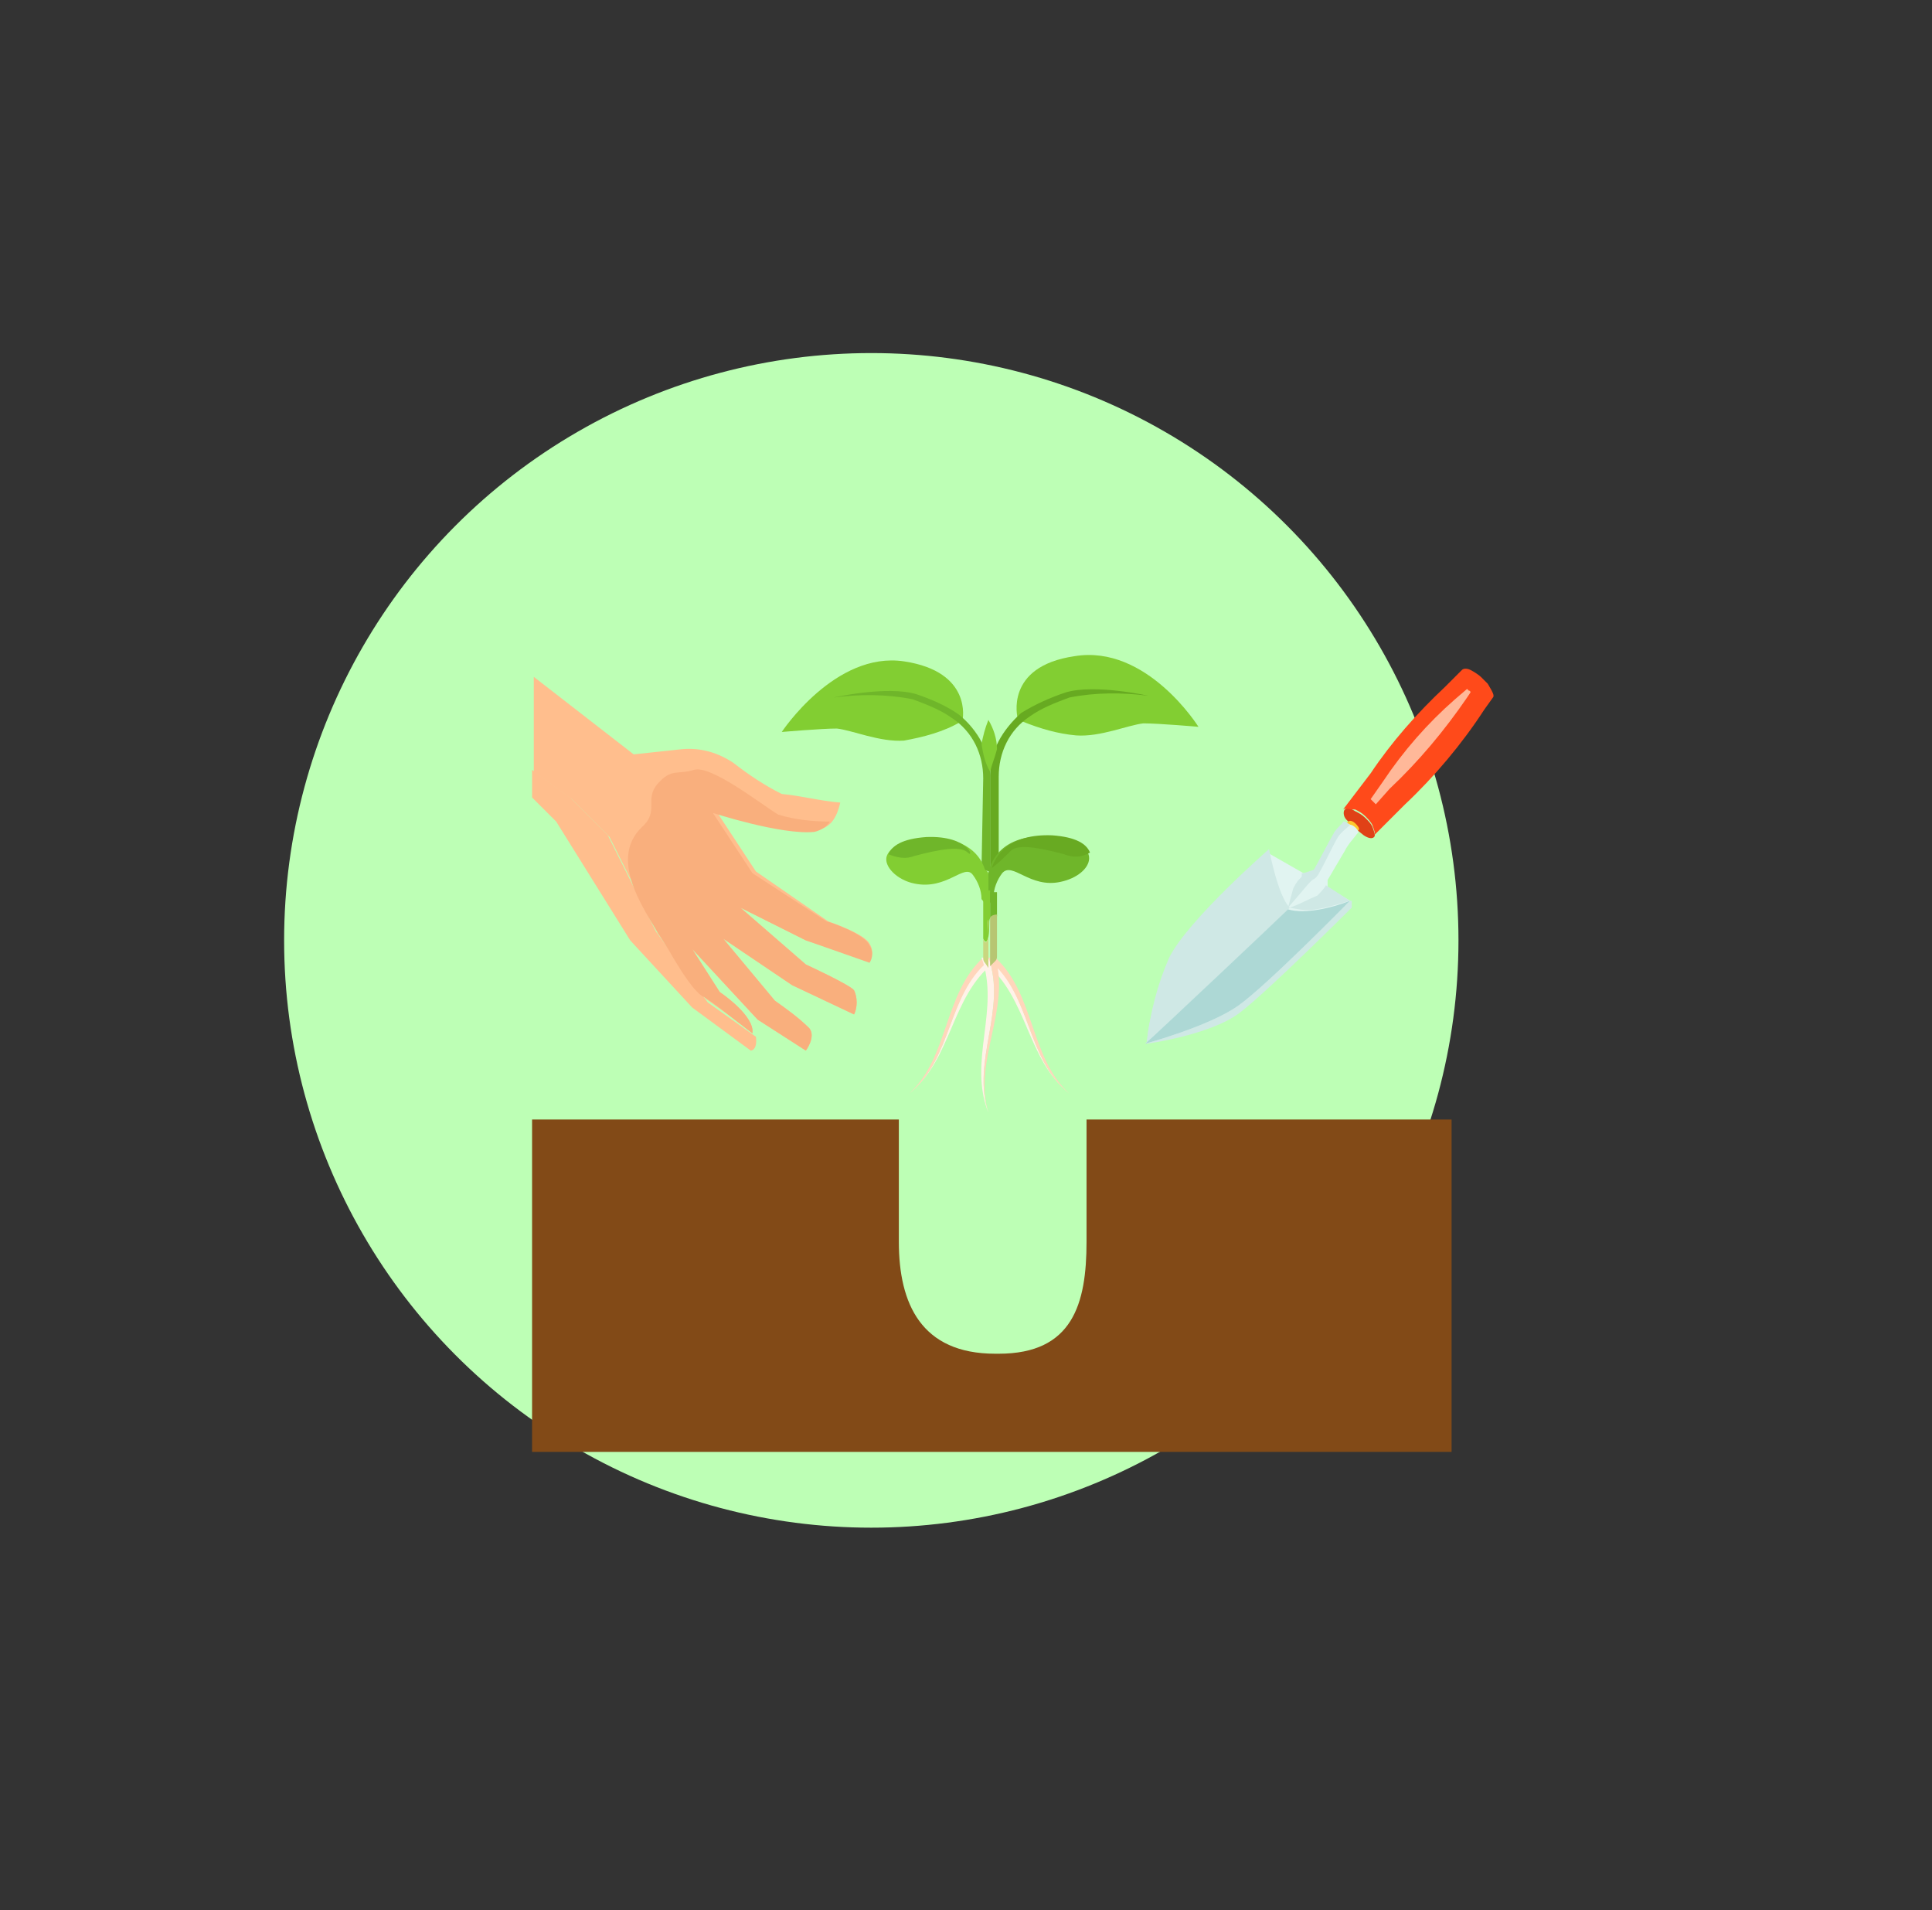 <svg version="1.1" id="Layer_1" xmlns="http://www.w3.org/2000/svg" x="0" y="0" viewBox="0 0 112.2 110.9" style="enable-background:new 0 0 112.2 110.9" xml:space="preserve"><rect x="0" y="0" width="112.2" height="110.9" fill="#333333" stroke="none"/><style>.st1{fill:#cfe8e5}.st3{fill:#ffdc48}.st5{fill:#ffb899}.st6{fill:#e1f4f1}.st10{fill:#82ce32}.st11{fill:#6fb62a}.st13{fill:#fff2e9}.st14{fill:#ffd6bb}.st18{fill:#ffbe8d}</style><circle cx="50.6" cy="54.6" r="34.1" style="fill:#bdffb5"/><path class="st1" d="M78.4 52.3S69 54 67.9 56.2c-.7 1.4-1.2 2.9-1.3 4.4 0 0 3.7-.5 5.4-1.8s6.5-6.1 6.5-6.1v-.4z"/><path d="M79.8 48.6c-.1.1-.3.1-.6-.1-.4-.3-.7-.6-1-.9-.2-.2-.2-.5-.1-.6.1-.1.3-.1.6.1.2.1.4.2.6.4.2.2.3.3.4.5.1.3.2.5.1.6z" style="fill:#e04117"/><path class="st3" d="M78 47.9zM78 47.9zM78 47.9z"/><path d="m86.7 40.5-.5.7c-1.3 2-2.9 3.9-4.6 5.5l-1.8 1.8c.1-.1 0-.3-.1-.6-.1-.2-.3-.4-.4-.5-.2-.2-.4-.3-.6-.4-.4 0-.6-.1-.7 0l1.6-2.1c1.2-1.8 2.7-3.5 4.3-5l1-1c.1-.1.3-.1.5 0s.5.3.6.4l.4.4c.3.5.4.7.3.8z" style="fill:#ff4a1a"/><path class="st5" d="m79.9 46.7-.1-.1-.2-.2.7-1c1.2-1.8 2.6-3.4 4.2-4.8l.7-.6.1.1c.1 0 .1.1.1.1l-.2.3c-1.3 1.9-2.8 3.7-4.5 5.3l-.8.9z"/><path class="st6" d="M78.4 52.3s-4.8 4.9-6.5 6.1c-1.7 1.2-5.4 2.2-5.4 2.2.7-.6 4.1-7 4.6-7.6l2.5-3.5 2.1 1.2h.1l.5.3.6.4 1.5.9z"/><path class="st5" d="M78.2 47.8z"/><path d="m78.2 47.8.1-.1c.1-.1.3 0 .4.1s.3.3.2.4l-.2.2-.5-.6z" style="fill:#ffc82e"/><path class="st3" d="M78.9 48.3z"/><path class="st6" d="M78.9 48.3c-.3.4-.6.7-.8 1.1-.3.5-1 1.7-1 1.7V51.7l-.9-.5-.6-.2-.2-.1.3-.1h.1l.6-.2c.4-.7.8-1.5 1.2-2.2.3-.4.5-.5.5-.6h.1c.1 0 .2.1.3.1.2.1.3.2.4.4z"/><path class="st1" d="M74.9 52.7c-.4.5-7.6 7.2-8.3 7.8.2-1.7.6-3.3 1.3-4.9 1.1-2.2 5.8-6.3 5.8-6.3s.5 2.7 1.2 3.4z"/><path d="M78.4 52.3s-4.8 4.9-6.5 6.1c-1.7 1.2-5.4 2.2-5.4 2.2.7-.6 7.8-7.3 8.3-7.8 1 .3 2.6-.1 3.6-.5z" style="fill:#add8d5"/><path class="st1" d="M78.4 47.9c-.2.2-.5.4-.7.7-.4.7-.7 1.4-1.1 2.1-.1.2-.2.3-.4.4l-.2.2c-.5.6-1.2 1.4-1.2 1.4.1-.4.2-.7.3-1.1.1-.2.2-.4.4-.6l.1-.1v-.2h.1l.6-.2c.4-.7.8-1.5 1.2-2.2.3-.4.5-.5.5-.6h.1c.2.1.3.2.3.2zM74.9 52.7c.6-.2 1.1-.5 1.6-.7.2-.2.4-.4.5-.6l1.4.9c-.7.2-1.3.4-2 .5-.5.1-1 0-1.5-.1z"/><path d="M84.3 65v19.3H30.9V65h21.3v7.1c0 3.6 1.3 6.5 5.6 6.5h.2c4.3 0 5.1-2.9 5.1-6.5V65h21.2z" style="fill:#824a17"/><path class="st10" d="M55.8 41.9c-1 .6-2.2.9-3.3 1.1-1.4.1-3-.6-3.9-.7-.9 0-3.2.2-3.2.2s3.1-4.7 7.1-4.1 3.4 3.4 3.4 3.4l-.1.1z"/><path class="st11" d="M57.5 45v5.6l-.5-.1.1-5.3c0-1.4-.6-2.7-1.8-3.5-.7-.5-1.5-.8-2.3-1.1-1.5-.3-3.1-.3-4.6-.1 0 0 3.1-.7 4.8-.2.9.3 1.8.7 2.5 1.2 1.1.9 1.8 2.2 1.8 3.5z"/><path class="st10" d="M59.4 41.9c1 .4 2 .7 3.1.8 1.4.1 3-.6 3.9-.7.9 0 3.2.2 3.2.2s-3-4.8-7.2-4.1c-4.1.6-3.3 3.6-3.3 3.6l.3.2z"/><path d="M57.5 45v5.6l.5-.2v-5.3c0-1.4.6-2.7 1.8-3.5.7-.5 1.5-.8 2.3-1.1 1.5-.3 3.1-.3 4.6-.1 0 0-3.1-.7-4.8-.2-.9.3-1.8.7-2.6 1.2-1.1 1-1.8 2.2-1.8 3.6z" style="fill:#67aa21"/><path class="st13" d="M62.1 63.5c-2.5-2-2.4-5.6-4.9-7.6l.3-.2c2.4 2.1 2.1 5.8 4.6 7.8z"/><path class="st14" d="M62.1 63.5c-2.3-2.1-2-5.8-4.3-7.9l-.3.2c2.4 2 2.1 5.7 4.6 7.7z"/><path class="st13" d="M52.8 63.5c2.5-2 2.4-5.6 4.9-7.6l-.3-.2c-2.4 2.1-2.1 5.8-4.6 7.8z"/><path class="st14" d="M52.8 63.5c2.3-2.1 2-5.8 4.3-7.9l.3.2c-2.4 2-2.1 5.7-4.6 7.7z"/><path class="st10" d="M57.4 50.8v1.9l-.4-.5c0-.5-.2-1-.5-1.4-.5-.7-1.5.9-3.4.5-1-.2-1.8-1-1.6-1.6.2-.5.8-.9 2.2-1 2.5-.2 3.3 1.1 3.5 1.8.2.1.2.2.2.3z"/><path class="st11" d="M57.4 52.6v-1.9s.3-2.4 3.6-2.1 2.5 2.2.6 2.6c-1.8.4-2.8-1.2-3.4-.5-.3.4-.5.9-.5 1.4l-.3.5z"/><path class="st13" d="M57.4 64.6c-1.2-3 .7-6-.4-9h.4c1.1 3-1 6 0 9z"/><path class="st14" d="M57.4 64.6c-.9-3 1.3-6 .4-9h-.4c1.1 3-1 6 0 9z"/><path class="st11" d="M56.2 49.5c-.4-.4-1.6-.2-3.1.2-.5.2-1 .1-1.5-.1.2-.5.8-.9 2.2-1 2.5-.1 2.8 1.3 2.4.9z"/><path d="M57.6 50.4c.4-.3.7-.6 1.1-1 .4-.4 1.6-.2 3.1.2.5.2 1 .2 1.5-.1-.2-.5-.8-.9-2.2-1-2.5-.1-3.3 1.2-3.5 1.9z" style="fill:#68aa22"/><path class="st10" d="M57.4 41.8c.3.5.5 1.1.5 1.7-.1.4-.3.9-.4 1.3-.3-.5-.4-1-.5-1.6.1-.5.2-.9.4-1.4zM57.4 54.4c.1-.5 0-.9.1-1.1v-1.6h-.4v2.8c.1.2.2.3.3-.1z"/><path class="st11" d="M57.5 51.7v1.6c.1-.1.2-.2.4-.1v-1.4h-.4z"/><path d="M57.4 54.4c-.1.4-.2.4-.3.1v1.1c0 .1 0 .2.1.3l.2.3v-2.8c-.1.1 0 .5 0 1z" style="fill:#c9d67f"/><path d="M57.5 53.3v2.8l.3-.3c.1-.1.1-.2.1-.3v-2.4c-.2 0-.4.1-.4.2z" style="fill:#b7c672"/><path class="st18" d="m38.1 54.1-2.8-5.6-2.2-2.2-2.2-1.6v1.6l1.4 1.4 4.3 6.9 3.6 3.9 3.4 2.5s.4 0 .3-.8l-2.8-2-3-4.1z"/><path class="st18" d="M48.8 46.6c-.1.4-.2.7-.4 1-.2.3-.5.5-.9.6-1.9.2-5.9-1.1-5.9-1.1l2.3 3.5 4.2 2.9s2.1.7 2.4 1.3c.2.3.2.7 0 1l-3.7-1.2-3.8-1.9 3.8 3.3s2.6 1.2 2.8 1.5c.2.4.2 1 0 1.4L46 57.2l-4-2.7 3 3.6c.7.5 1.4 1 2 1.6.4.5-.2 1.3-.2 1.3L44 59.2l-3.8-4.1 1.6 2.5s1.8 1.2 1.9 2.2v.2l-1.3-1-1.4-1-2.1-2.8-.7-1-2.8-5.6-2.2-2.2-2.2-1.6v-5.5l5.8 4.5 2.8-.3c1.1-.1 2.1.2 3 .8.9.7 1.8 1.3 2.8 1.8 1.1.1 2.2.4 3.4.5z"/><path d="M50.5 54.9c.2.3.2.7 0 1l-3.7-1.3-3.8-1.9 3.8 3.3s2.6 1.2 2.8 1.5c.2.4.2 1 0 1.4L46 57.2l-4-2.7 3 3.6c.7.5 1.4 1 2 1.6.4.5-.2 1.3-.2 1.3L44 59.2l-3.8-4.1 1.6 2.5s1.8 1.2 1.9 2.2v.2l-1.3-1c-.5-.4-1-.8-1.5-1.1-.5-.2-1.3-1.4-2.1-2.8-1.2-2-3.6-5.1-1.5-7.1 1-.9.1-1.6.9-2.5.8-.9 1.1-.5 2.1-.8 1-.3 3.9 2 4.9 2.6 1 .3 2 .4 3 .4-.2.3-.5.5-.9.6-1.9.2-5.9-1.1-5.9-1.1l2.3 3.5 4.3 2.8c.1 0 2.2.7 2.5 1.4z" style="fill:#f9af7d"/></svg>